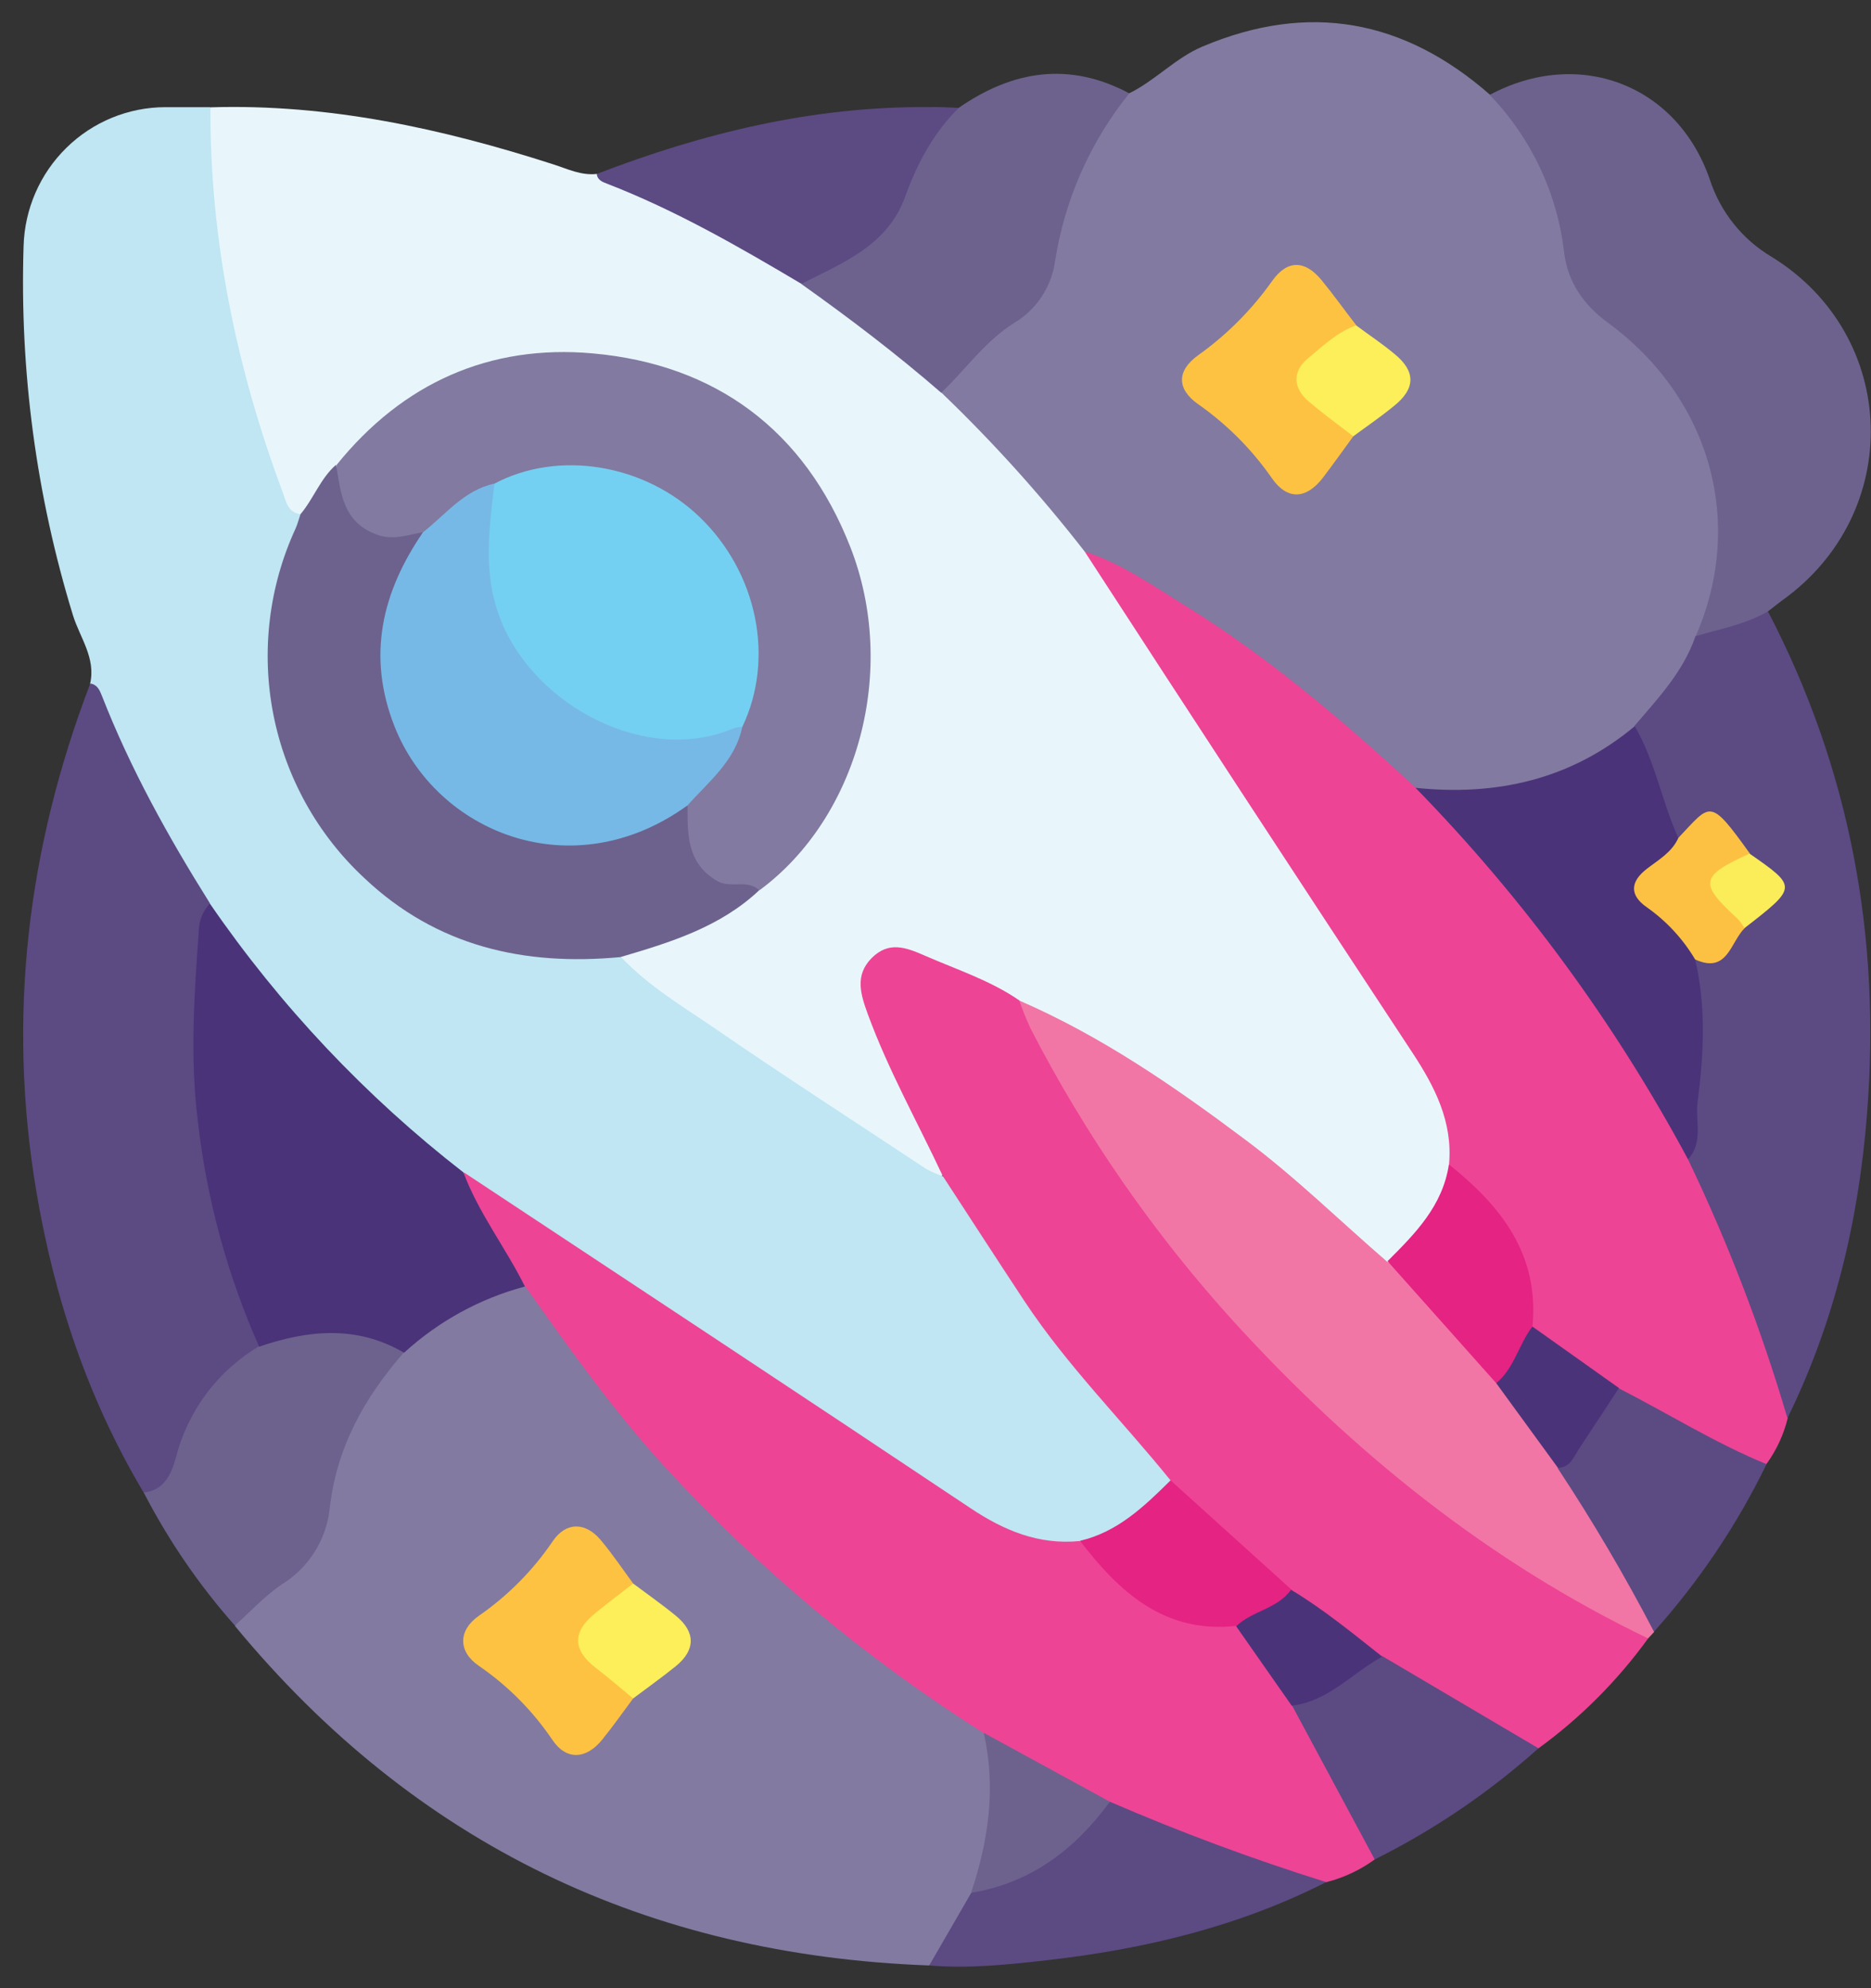 <svg width="48" height="51" viewBox="0 0 48 51" fill="none" xmlns="http://www.w3.org/2000/svg">
<rect x="0" y="0" width="48" height="51" fill="#333333" stroke="none"/>
<g id="Layer_1" clip-path="url(#clip0_8_278)">
<path id="Vector" d="M5.404 2.753C8.43 2.66 11.337 3.296 14.195 4.216C14.559 4.333 14.911 4.507 15.31 4.462C17.228 5.051 18.937 6.066 20.627 7.112C21.88 7.998 23.137 8.879 24.237 9.962C25.68 11.153 26.835 12.613 27.994 14.07C30.95 18.494 33.823 22.971 36.719 27.433C37.205 28.143 37.42 29.005 37.326 29.862C37.239 30.384 37.042 30.88 36.748 31.318C36.454 31.757 36.07 32.126 35.622 32.402C34.754 32.166 34.269 31.407 33.642 30.863C31.345 28.85 28.804 27.137 26.08 25.767C25.237 25.375 24.407 24.953 23.527 24.652C22.648 24.351 22.163 24.786 22.406 25.718C22.657 26.677 23.15 27.538 23.56 28.434C23.811 28.983 24.289 29.458 24.179 30.149C23.902 30.344 23.692 30.149 23.489 30.009C21.287 28.496 18.998 27.124 16.83 25.553C16.452 25.279 15.939 25.105 15.855 24.533C15.958 24.237 16.232 24.197 16.475 24.15C17.584 23.931 18.51 23.356 19.383 22.675C21.833 20.576 22.635 17.873 21.836 14.828C21.028 11.748 18.882 9.892 15.746 9.359C12.944 8.891 10.646 9.9 8.797 12.023C8.321 12.377 8.311 13.18 7.586 13.294C7.234 13.205 7.132 12.903 7.021 12.616C5.988 9.912 5.372 7.065 5.193 4.174C5.168 3.698 5.071 3.187 5.404 2.753Z" fill="#E8F6FC"/>
<path id="Vector_2" d="M15.93 24.547C16.641 25.302 17.53 25.824 18.37 26.401C20.148 27.623 21.962 28.793 23.764 29.987C23.899 30.06 24.04 30.122 24.186 30.172C24.472 30.158 24.584 30.38 24.697 30.578C26.103 33.032 27.853 35.225 29.725 37.327C29.894 37.517 30.098 37.693 30.077 37.988C29.818 38.42 29.474 38.794 29.067 39.087C28.659 39.38 28.197 39.587 27.707 39.694C26.762 39.862 25.911 39.577 25.144 39.07C20.703 36.123 16.193 33.28 11.826 30.215C9.256 28.282 7.025 25.931 5.226 23.258C4.038 21.472 3.06 19.554 2.311 17.541C2.466 16.88 2.046 16.351 1.871 15.781C0.931 12.718 0.503 9.52 0.605 6.316C0.631 5.362 1.025 4.456 1.704 3.791C2.382 3.125 3.292 2.751 4.239 2.749C4.625 2.749 5.014 2.749 5.398 2.749C5.384 6.166 6.068 9.452 7.256 12.638C7.346 12.875 7.384 13.154 7.721 13.19C7.961 13.511 7.721 13.779 7.618 14.055C5.805 19.081 9.224 24.315 14.511 24.354C14.987 24.362 15.493 24.218 15.93 24.547Z" fill="#BFE6F2"/>
<path id="Vector_3" d="M27.826 14.147C26.7 12.699 25.47 11.335 24.147 10.067C24.36 9.451 24.779 8.929 25.332 8.589C26.349 7.922 26.88 7.014 27.074 5.812C27.265 4.739 27.721 3.731 28.399 2.881C28.554 2.677 28.7 2.459 28.972 2.392C29.643 2.063 30.154 1.487 30.852 1.193C33.573 0.045 36.019 0.496 38.224 2.429C39.347 3 39.85 4.088 40.037 5.184C40.316 6.799 41.131 7.901 42.303 8.982C44.363 10.881 44.815 13.759 43.718 16.339C43.319 17.287 42.723 18.137 41.97 18.834C40.367 20.166 38.528 20.653 36.479 20.392C35.805 20.149 35.339 19.613 34.829 19.155C32.984 17.472 30.946 16.016 28.759 14.819C28.413 14.624 28.173 14.315 27.826 14.147Z" fill="#827AA0"/>
<path id="Vector_4" d="M23.839 50.417C16.63 50.154 10.66 47.319 6.029 41.711C6.211 41.161 6.661 40.837 7.087 40.522C7.423 40.283 7.704 39.976 7.914 39.62C8.124 39.265 8.257 38.868 8.304 38.458C8.511 36.988 9.197 35.63 10.254 34.596C11.146 33.706 12.185 33.091 13.441 32.881C13.728 32.932 13.861 33.168 14.003 33.38C16.86 37.599 20.539 41.189 24.817 43.931C25.082 44.103 25.332 44.282 25.437 44.6C25.776 45.93 25.615 47.216 25.118 48.476C24.79 49.19 24.441 49.889 23.839 50.417Z" fill="#827AA0"/>
<path id="Vector_5" d="M25.237 44.457C22.206 42.542 19.442 40.231 17.015 37.584C15.71 36.152 14.592 34.574 13.474 32.996C12.743 32.133 11.989 31.281 11.896 30.07C16.232 32.938 20.568 35.796 24.893 38.684C25.761 39.264 26.651 39.633 27.701 39.53C28.166 39.686 28.447 40.065 28.753 40.402C29.456 41.173 30.301 41.551 31.342 41.484C31.495 41.471 31.649 41.503 31.786 41.574C32.429 42.165 32.793 42.96 33.288 43.659C33.927 44.68 34.505 45.739 35.021 46.828C35.148 47.106 35.331 47.366 35.268 47.698C34.895 47.969 34.474 48.166 34.029 48.28C33.172 48.375 32.444 47.932 31.673 47.689C30.572 47.342 29.501 46.905 28.471 46.382C27.594 45.891 26.662 45.505 25.815 44.956C25.592 44.817 25.352 44.711 25.237 44.457Z" fill="#EE4495"/>
<path id="Vector_6" d="M27.826 14.147C28.788 14.459 29.606 15.043 30.459 15.569C32.587 16.891 34.486 18.515 36.322 20.209C37.394 20.72 37.971 21.755 38.71 22.591C40.617 24.747 42.139 27.184 43.5 29.722C44.379 31.474 45.114 33.295 45.699 35.168C45.822 35.562 45.959 35.947 45.863 36.378C45.76 36.8 45.575 37.199 45.321 37.551C44.987 37.673 44.724 37.475 44.456 37.34C43.449 36.83 42.425 36.356 41.467 35.755C40.736 35.19 39.883 34.794 39.22 34.131C39.111 33.953 39.07 33.74 39.104 33.534C39.159 32.535 38.738 31.725 38.091 31.011C37.763 30.65 37.349 30.358 37.174 29.873C37.275 28.782 36.812 27.878 36.229 26.994C33.412 22.72 30.611 18.438 27.826 14.147Z" fill="#EE4495"/>
<path id="Vector_7" d="M30.03 37.974C28.791 36.44 27.384 35.04 26.289 33.386C25.582 32.316 24.887 31.241 24.186 30.166C23.541 28.787 22.792 27.457 22.265 26.019C22.079 25.509 21.923 25.02 22.361 24.577C22.8 24.134 23.244 24.303 23.718 24.51C24.54 24.87 25.401 25.146 26.151 25.662C26.781 26.428 27.159 27.346 27.672 28.183C31.158 33.872 35.776 38.348 41.64 41.505C41.885 41.638 42.176 41.722 42.281 42.029C41.497 43.112 40.548 44.063 39.469 44.848C39.187 44.935 38.981 44.762 38.758 44.642C37.608 44.027 36.491 43.35 35.412 42.615C34.608 42.06 33.826 41.476 33.047 40.885C32.24 40.135 31.356 39.482 30.569 38.702C30.354 38.489 30.087 38.306 30.03 37.974Z" fill="#EE4495"/>
<path id="Vector_8" d="M2.316 17.533C2.497 17.56 2.557 17.706 2.613 17.845C3.343 19.716 4.317 21.468 5.384 23.169C5.396 24.153 5.181 25.116 5.164 26.1C5.115 28.713 5.582 31.31 6.539 33.74C6.634 33.952 6.704 34.175 6.745 34.404C6.762 34.706 6.561 34.879 6.344 35.027C5.551 35.55 5.077 36.293 4.811 37.194C4.728 37.495 4.586 37.777 4.394 38.022C4.218 38.242 4.03 38.49 3.688 38.291C2.259 35.894 1.39 33.292 0.93 30.548C0.18 26.081 0.705 21.747 2.316 17.533Z" fill="#5C4A83"/>
<path id="Vector_9" d="M45.856 36.378C45.185 34.099 44.332 31.878 43.305 29.738C43.282 28.095 43.533 26.464 43.37 24.813C43.387 24.646 43.46 24.51 43.639 24.501C44.144 24.467 44.356 24.064 44.62 23.721C44.67 23.662 44.725 23.607 44.785 23.558C45.715 22.794 45.715 22.794 44.785 22.014C44.668 21.917 44.563 21.803 44.476 21.677C44.166 21.146 43.796 20.954 43.28 21.437C43.231 21.479 43.169 21.502 43.105 21.505C43.04 21.507 42.977 21.489 42.924 21.451C42.414 20.584 42.076 19.625 41.927 18.628C42.534 17.915 43.184 17.234 43.497 16.32C44.02 15.889 44.68 15.661 45.355 15.68C47.465 19.733 48.259 24.038 47.898 28.573C47.686 31.294 47.063 33.921 45.856 36.378Z" fill="#5C4A83"/>
<path id="Vector_10" d="M42.281 42.028C38.188 40.06 34.716 37.256 31.669 33.921C29.604 31.649 27.845 29.113 26.437 26.38C26.33 26.147 26.234 25.908 26.151 25.666C28.26 26.581 30.137 27.876 31.969 29.251C33.247 30.207 34.383 31.326 35.593 32.37C36.044 32.496 36.31 32.868 36.576 33.196C37.196 33.953 37.914 34.614 38.493 35.402C39.046 36.121 39.604 36.835 40.107 37.584C40.854 38.657 41.534 39.775 42.144 40.932C42.298 41.22 42.514 41.499 42.432 41.867L42.281 42.028Z" fill="#F176A5"/>
<path id="Vector_11" d="M45.36 15.68C44.785 16.018 44.133 16.13 43.502 16.32C44.772 13.425 43.898 10.217 41.245 8.274C40.603 7.806 40.214 7.2 40.129 6.487C39.954 4.961 39.282 3.535 38.218 2.434C40.496 1.215 43.019 2.158 43.864 4.602C44.136 5.44 44.703 6.148 45.459 6.593C48.734 8.62 48.852 13.169 45.719 15.403C45.6 15.491 45.482 15.588 45.36 15.68Z" fill="#6D628D"/>
<path id="Vector_12" d="M28.972 2.395C27.966 3.641 27.308 5.133 27.064 6.72C27.017 7.041 26.899 7.347 26.719 7.617C26.54 7.886 26.303 8.112 26.027 8.279C25.274 8.747 24.776 9.478 24.147 10.075C23.001 9.08 21.796 8.164 20.56 7.286C20.596 7.217 20.65 7.16 20.715 7.119C22.035 6.358 23.117 5.404 23.557 3.845C23.637 3.598 23.773 3.372 23.953 3.185C24.133 2.998 24.353 2.855 24.596 2.766C25.985 1.804 27.435 1.575 28.972 2.395Z" fill="#6D628D"/>
<path id="Vector_13" d="M3.688 38.286C4.225 38.231 4.406 37.785 4.513 37.386C4.665 36.793 4.932 36.235 5.298 35.745C5.664 35.256 6.123 34.844 6.647 34.533C7.623 33.699 9.628 33.788 10.364 34.689C9.347 35.855 8.623 37.138 8.455 38.733C8.407 39.121 8.273 39.493 8.063 39.822C7.853 40.151 7.573 40.429 7.242 40.634C6.798 40.93 6.429 41.338 6.025 41.697C5.108 40.662 4.323 39.516 3.688 38.286Z" fill="#6D628D"/>
<path id="Vector_14" d="M24.598 2.767C23.944 3.41 23.53 4.192 23.219 5.053C22.765 6.3 21.618 6.744 20.56 7.281C18.951 6.325 17.325 5.39 15.571 4.711C15.461 4.669 15.326 4.621 15.31 4.462C18.055 3.405 20.873 2.724 23.828 2.747C24.087 2.739 24.342 2.758 24.598 2.767Z" fill="#5C4A83"/>
<path id="Vector_15" d="M28.474 46.217C30.286 47.001 32.139 47.69 34.023 48.279C31.783 49.417 29.377 49.994 26.908 50.277C25.892 50.392 24.869 50.504 23.839 50.417L24.912 48.563C25.032 48.427 25.185 48.324 25.355 48.262C26.33 47.994 27.203 47.435 27.857 46.66C28.026 46.469 28.2 46.267 28.474 46.217Z" fill="#5C4A83"/>
<path id="Vector_16" d="M42.432 41.855C41.682 40.415 40.858 39.016 39.963 37.662C40.31 37.062 40.75 36.523 41.072 35.905C41.16 35.739 41.255 35.511 41.536 35.615C42.799 36.261 44.005 37.019 45.32 37.558C44.561 39.119 43.589 40.565 42.432 41.855Z" fill="#5C4A83"/>
<path id="Vector_17" d="M35.461 42.481L39.469 44.846C38.201 45.981 36.788 46.94 35.268 47.698L33.144 43.743C33.926 43.337 34.541 42.625 35.461 42.481Z" fill="#5C4A83"/>
<path id="Vector_18" d="M8.636 11.925C10.332 9.822 12.566 8.828 15.207 9.065C18.36 9.348 20.638 11.034 21.813 14.027C23.052 17.189 22.013 20.965 19.49 22.833C17.989 23.001 17.313 22.256 17.533 20.681C17.72 20.101 18.307 19.824 18.572 19.298C18.702 19.052 18.818 18.797 18.919 18.537C19.626 16.666 19.275 14.972 17.926 13.569C16.491 12.077 14.719 11.807 12.794 12.532C12.006 12.766 11.516 13.467 10.822 13.84C9.361 14.247 8.32 13.332 8.636 11.925Z" fill="#827AA0"/>
<path id="Vector_19" d="M17.638 20.669C17.638 21.414 17.624 22.143 18.394 22.596C18.747 22.803 19.168 22.543 19.478 22.836C18.471 23.784 17.201 24.173 15.916 24.551C13.452 24.782 11.205 24.281 9.347 22.524C8.147 21.41 7.33 19.94 7.013 18.328C6.697 16.716 6.897 15.045 7.584 13.555C7.635 13.438 7.668 13.313 7.708 13.191C8.046 12.792 8.218 12.273 8.622 11.922C8.746 12.643 8.791 13.379 9.647 13.706C10.082 13.873 10.445 13.72 10.838 13.656C10.935 13.968 10.728 14.195 10.593 14.436C8.856 17.585 10.993 21.426 14.552 21.493C15.352 21.493 16.141 21.293 16.847 20.912C17.102 20.792 17.322 20.57 17.638 20.669Z" fill="#6D628D"/>
<path id="Vector_20" d="M38.385 35.48L35.597 32.351C36.308 31.643 37.013 30.93 37.171 29.869C38.503 30.932 39.494 32.171 39.314 34.028C39.189 34.636 39.071 35.244 38.385 35.48Z" fill="#E42383"/>
<path id="Vector_21" d="M10.366 34.7C9.155 33.991 7.908 34.114 6.649 34.544C5.831 32.705 5.3 30.749 5.074 28.746C4.871 27.109 4.984 25.5 5.1 23.877C5.103 23.616 5.205 23.366 5.385 23.179C7.187 25.801 9.381 28.127 11.889 30.074C12.281 31.122 12.973 32.006 13.467 33.001C12.313 33.309 11.249 33.892 10.366 34.7Z" fill="#4A3379"/>
<path id="Vector_22" d="M30.03 37.974L33.127 40.771C32.92 41.482 32.282 41.538 31.72 41.706C29.885 41.909 28.725 40.852 27.707 39.524C28.667 39.301 29.353 38.645 30.03 37.974Z" fill="#E42383"/>
<path id="Vector_23" d="M43.488 24.611C43.774 25.824 43.709 27.056 43.551 28.267C43.488 28.751 43.706 29.306 43.305 29.738C41.431 26.246 39.078 23.038 36.315 20.209C38.396 20.425 40.298 19.997 41.938 18.629C42.463 19.523 42.633 20.556 43.054 21.492C43.2 21.857 42.892 21.985 42.698 22.165C42.068 22.758 42.091 22.778 42.687 23.434C43.003 23.787 43.575 23.977 43.488 24.611Z" fill="#4A3379"/>
<path id="Vector_24" d="M34.718 11.193C34.461 11.545 34.207 11.9 33.944 12.248C33.516 12.808 33.028 12.839 32.63 12.267C32.115 11.525 31.473 10.882 30.735 10.366C30.183 9.976 30.187 9.504 30.746 9.107C31.479 8.583 32.119 7.94 32.64 7.203C33.03 6.656 33.482 6.671 33.905 7.187C34.215 7.565 34.501 7.967 34.797 8.347C34.685 8.629 34.431 8.773 34.208 8.941C33.304 9.626 33.296 9.785 34.139 10.489C34.374 10.691 34.628 10.871 34.718 11.193Z" fill="#FEC242"/>
<path id="Vector_25" d="M34.718 11.192C34.338 10.898 33.944 10.613 33.583 10.305C33.163 9.955 33.154 9.526 33.553 9.195C33.953 8.865 34.307 8.517 34.792 8.347C35.12 8.592 35.46 8.815 35.777 9.081C36.323 9.525 36.319 9.969 35.763 10.413C35.427 10.69 35.069 10.932 34.718 11.192Z" fill="#FCEF5A"/>
<path id="Vector_26" d="M16.243 43.568C15.981 43.92 15.729 44.279 15.453 44.62C15.041 45.133 14.533 45.161 14.177 44.639C13.67 43.887 13.026 43.239 12.28 42.728C11.749 42.363 11.753 41.822 12.28 41.451C13.026 40.936 13.671 40.286 14.181 39.533C14.521 39.034 15.019 39.039 15.409 39.502C15.708 39.856 15.967 40.244 16.243 40.618C16.17 40.98 15.873 41.153 15.623 41.364C14.9 41.965 14.908 42.196 15.611 42.788C15.854 43.005 16.285 43.103 16.243 43.568Z" fill="#FEC242"/>
<path id="Vector_27" d="M28.474 46.217C27.577 47.445 26.439 48.304 24.912 48.555C25.36 47.215 25.558 45.852 25.237 44.449L28.474 46.217Z" fill="#6D628D"/>
<path id="Vector_28" d="M16.243 43.568C15.933 43.311 15.623 43.044 15.304 42.799C14.685 42.324 14.669 41.864 15.281 41.373C15.591 41.117 15.922 40.871 16.243 40.62C16.611 40.896 16.989 41.159 17.344 41.451C17.847 41.865 17.846 42.322 17.344 42.735C16.986 43.025 16.61 43.292 16.243 43.568Z" fill="#FCEF59"/>
<path id="Vector_29" d="M31.713 41.716C32.127 41.318 32.771 41.271 33.121 40.78C33.953 41.279 34.701 41.895 35.461 42.495C34.687 42.915 34.083 43.643 33.138 43.753L31.713 41.716Z" fill="#4B3379"/>
<path id="Vector_30" d="M38.385 35.48C38.85 35.098 38.961 34.485 39.314 34.028L41.535 35.605L40.502 37.176C40.367 37.383 40.282 37.644 39.968 37.652L38.385 35.48Z" fill="#4B3379"/>
<path id="Vector_31" d="M43.488 24.611C43.174 24.082 42.751 23.626 42.249 23.273C41.8 22.962 41.821 22.617 42.249 22.287C42.551 22.054 42.893 21.863 43.059 21.491C43.898 20.608 43.85 20.444 44.894 21.897C44.885 21.92 44.874 21.943 44.861 21.965C44.677 22.277 44.206 22.332 44.137 22.703C44.056 23.132 44.578 23.205 44.727 23.517C44.752 23.56 44.768 23.608 44.774 23.658C44.779 23.708 44.774 23.759 44.759 23.807C44.392 24.168 44.319 24.993 43.488 24.611Z" fill="#FCC143"/>
<path id="Vector_32" d="M44.755 23.807C44.703 23.72 44.643 23.638 44.575 23.564C43.581 22.658 43.613 22.472 44.885 21.897C46.114 22.753 46.114 22.753 44.755 23.807Z" fill="#FBEC59"/>
<path id="Vector_33" d="M12.685 12.406C14.325 11.537 16.529 11.897 17.951 13.265C19.433 14.693 19.88 16.894 19.044 18.645C18.724 18.985 18.313 19.113 17.866 19.155C14.559 19.492 11.778 16.473 12.362 13.182C12.391 12.897 12.504 12.627 12.685 12.406Z" fill="#74D0F2"/>
<path id="Vector_34" d="M12.685 12.405C12.551 13.581 12.376 14.728 12.851 15.912C13.732 18.129 16.613 19.628 18.815 18.682C18.889 18.661 18.965 18.648 19.043 18.645C18.863 19.519 18.182 20.048 17.638 20.659C14.685 22.795 11.196 21.359 10.121 18.632C9.41 16.825 9.797 15.193 10.852 13.654C11.434 13.199 11.903 12.572 12.685 12.405Z" fill="#77B9E6"/>
</g>
<defs>
<clipPath id="clip0_8_278">
<rect width="47.407" height="49.876" fill="white" transform="translate(0.594 0.572)"/>
</clipPath>
</defs>
</svg>
